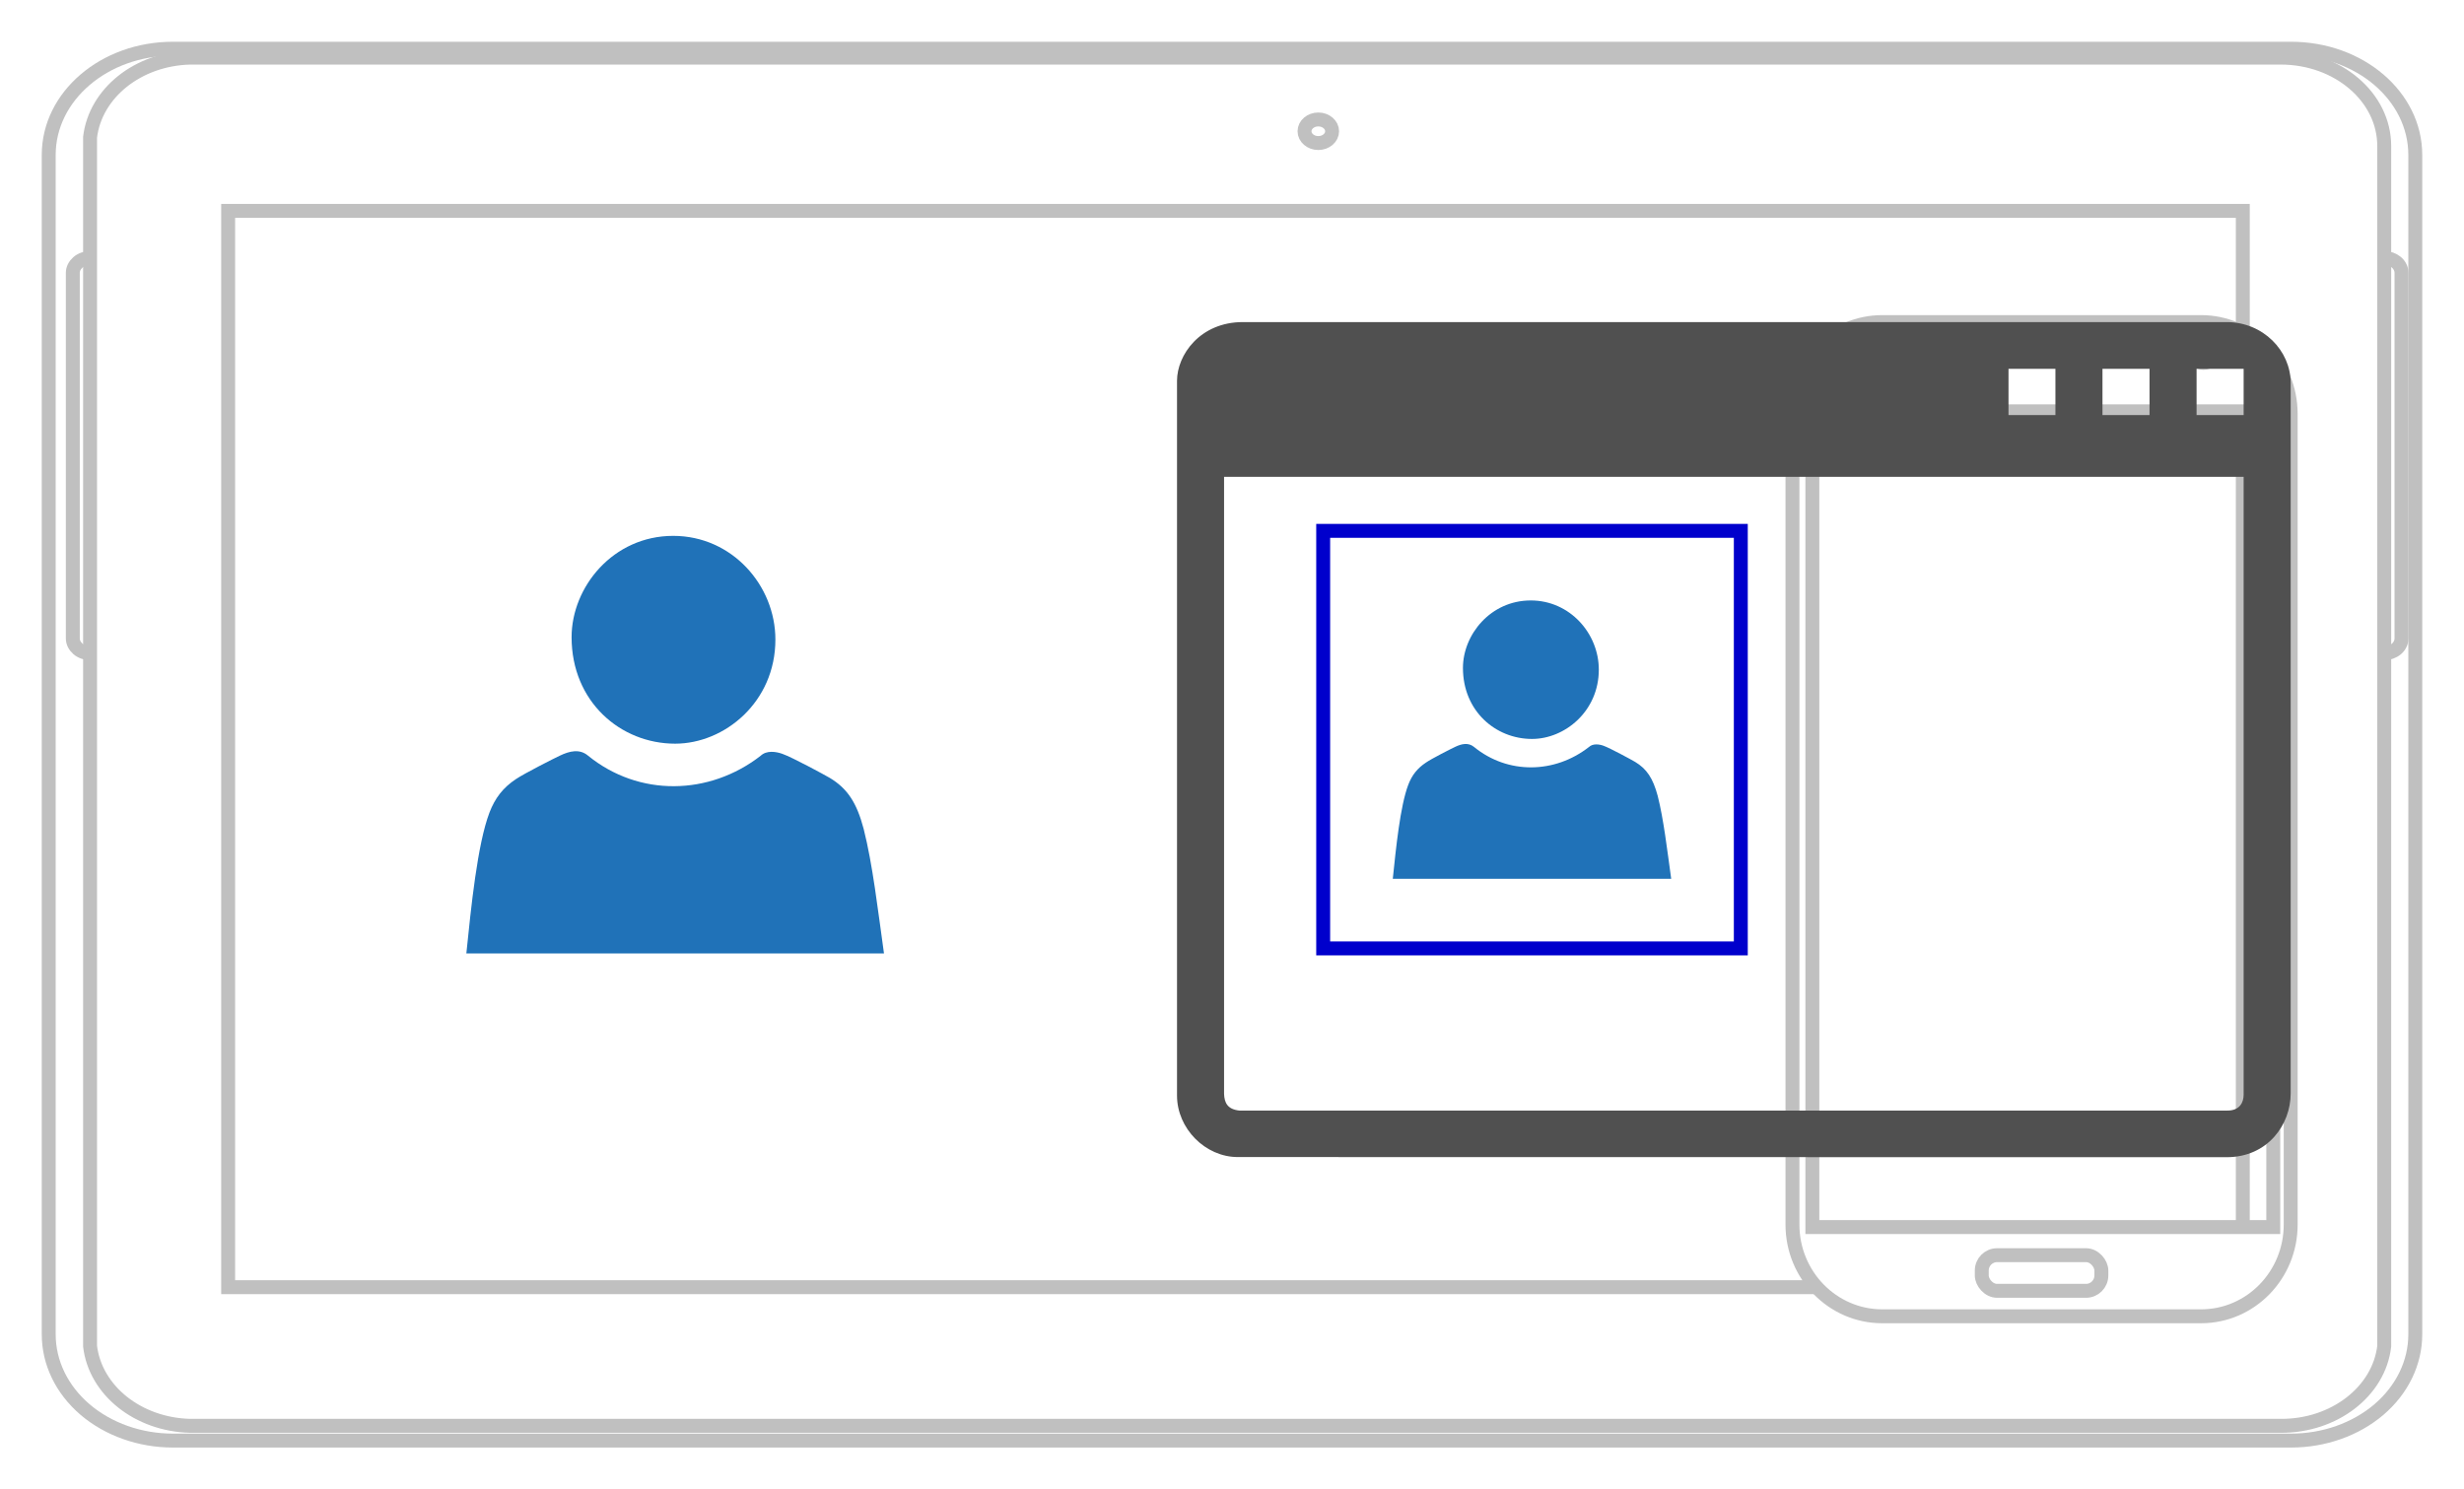 <?xml version="1.0" encoding="UTF-8"?>
<!DOCTYPE svg PUBLIC "-//W3C//DTD SVG 1.1//EN" "http://www.w3.org/Graphics/SVG/1.1/DTD/svg11.dtd">
<svg xmlns="http://www.w3.org/2000/svg" xmlns:xlink="http://www.w3.org/1999/xlink" version="1.1" width="177" height="107" viewBox="-0.5 -0.5 177 107" content="&lt;mxfile host=&quot;Electron&quot; modified=&quot;2021-04-12T09:43:10.873Z&quot; agent=&quot;5.0 (X11; Linux x86_64) AppleWebKit/537.36 (KHTML, like Gecko) draw.io/14.5.1 Chrome/89.0.439.82 Electron/12.0.1 Safari/537.36&quot; version=&quot;14.5.1&quot; etag=&quot;qiUBY9fsqTXc7wsvAnqP&quot; type=&quot;device&quot;&gt;&lt;diagram id=&quot;YhxEHxBvL0rX_cCCa2y0&quot;&gt;7Vffb5swEP5r8ooAhx95XNJ2e9ikSXnY4+SAA1aNzzJOk+yvnx1sAoGWVmXVJg0kgs9357vvu7PDAm2q02eJRfkNcsIWoZ+fFuhuEYYBinz9YyTnRpIGcSMoJM2t0lWwpb+IFVq74kBzUvcUFQBTVPSFGXBOMtWTYSnh2FfbA+uvKnBBBoJthtlQ+oPmqrTSwPevE18ILUq7dOoSrrBTtoK6xDkcOyJ0v0AbCaCat+q0IcyA53Bp7B6emW0Dk4Sr1xiEjcETZgebm41LnV2yhYSDsGpEKnIagxjvnLo/DCFoE9MVQaAiSp61inUUO1bPjmQ7PnagTays7KDaKmJLZ9H6vmasX2zS4wCgaQBM1lST/xXvCPsONVUUuJ7agVJQLdDaKXxitDATCoSWlqrSi94F+rVl2deDHNclye2gVhIe2yKyusIsXJ0K0zwe5rkEmnsa4rA12AADeYkOZb65jV8qNRFNaBykcbh+lrYuPeE4PR8C//JfgV+UwMnLBLwHbGcQRl4YoyBK0tUyQXEa9Vtj5cVLvZskgXsOOgVFnrNdaooiNCQuCbyeE/R+GqNpGgVQroi8f9JQ1JPEdNnrAc41DVrIboohI8Z5pxjeWC1wUIxyvYo7MEwQ2Kq0zm+LA/Z7mhHvUBNZX55aZ08Z61RH6CfhOp2nOlB/o0TRkP2RPkUztGn8EcfEy8mngeePdMMAgnQEgngGCJKPLvGbQop8c/9tpa95zYhQtYeFYNq3WfJnQTiRNHOxrnH2aKqD57cZAledDB8u12tbJZ48tf5UJaT/N7tZNrtnGHQGkTdo91X3SuNB74cjjIczML6aZvxYUkW2AmdmfNSA9XnFtWig3tOT4X2iMwZ/Mnx9bTYv9EyXCetkDhL8WxKWkyTMdAbp4fUz6DLX+ZhE978B&lt;/diagram&gt;&lt;/mxfile&gt;"><defs><filter id="dropShadow"><feGaussianBlur in="SourceAlpha" stdDeviation="1.7" result="blur"/><feOffset in="blur" dx="3" dy="3" result="offsetBlur"/><feFlood flood-color="#3D4574" flood-opacity="0.4" result="offsetColor"/><feComposite in="offsetColor" in2="offsetBlur" operator="in" result="offsetBlur"/><feBlend in="SourceGraphic" in2="offsetBlur"/></filter></defs><g filter="url(#dropShadow)"><path d="M 35 -26.08 C 35 -28.44 35.8 -30.71 37.23 -32.39 C 38.66 -34.06 40.6 -35 42.63 -35 L 127.37 -35 C 131.59 -35 135 -31.01 135 -26.08 L 135 126.08 C 135 131.01 131.59 135 127.37 135 L 42.63 135 C 40.6 135 38.66 134.06 37.23 132.39 C 35.8 130.71 35 128.44 35 126.08 Z Z M 46.02 -22.11 L 46.02 122.61 L 123.35 122.61 L 123.35 -22.11 Z" fill="#ffffff" stroke="#c0c0c0" stroke-miterlimit="10" transform="rotate(270,85,50)" pointer-events="all"/><ellipse cx="129.07" cy="56.2" rx="0.847" ry="0.991" fill="#ffffff" stroke="#c0c0c0" transform="rotate(270,85,50)" pointer-events="all"/><path d="M 36.06 -24.84 C 36.15 -28.58 38.6 -31.65 41.78 -32.03 L 128.64 -32.03 C 131.82 -31.65 134.27 -28.58 134.36 -24.84 L 134.36 125.34 C 134.36 129.44 131.52 132.77 128.01 132.77 L 41.78 132.77 C 38.52 132.39 36.04 129.17 36.06 125.34 Z" fill="none" stroke="#c0c0c0" stroke-miterlimit="10" transform="rotate(270,85,50)" pointer-events="all"/><path d="M 91.57 -32.03 C 91.57 -32.35 91.68 -32.67 91.88 -32.9 C 92.08 -33.13 92.35 -33.27 92.63 -33.27 L 118.9 -33.27 C 119.18 -33.27 119.45 -33.13 119.65 -32.9 C 119.85 -32.67 119.96 -32.35 119.96 -32.03" fill="none" stroke="#c0c0c0" stroke-miterlimit="10" transform="rotate(270,85,50)" pointer-events="all"/><path d="M 91.57 132.77 C 91.57 133.1 91.68 133.41 91.88 133.65 C 92.08 133.88 92.35 134.01 92.63 134.01 L 118.9 134.01 C 119.18 134.01 119.45 133.88 119.65 133.65 C 119.85 133.41 119.96 133.1 119.96 132.77" fill="none" stroke="#c0c0c0" stroke-miterlimit="10" transform="rotate(270,85,50)" pointer-events="all"/><path d="M 125.26 26.24 C 125.26 22.59 128.15 19.64 131.71 19.64 L 154.61 19.64 C 158.17 19.64 161.05 22.59 161.05 26.24 L 161.05 84.48 C 161.05 88.12 158.17 91.07 154.61 91.07 L 131.71 91.07 C 128.15 91.07 125.26 88.12 125.26 84.48 Z Z M 126.69 26.05 L 126.69 84.66 L 159.8 84.66 L 159.8 26.05 Z" fill="#ffffff" stroke="#c0c0c0" stroke-miterlimit="10" pointer-events="all"/><ellipse cx="137.25" cy="21.11" rx="0.537" ry="0.549" fill="#ffffff" stroke="#c0c0c0" pointer-events="all"/><rect x="138.86" y="86.68" width="8.59" height="2.56" rx="1.1" ry="1.1" fill="#ffffff" stroke="#c0c0c0" pointer-events="all"/><rect x="139.04" y="20.92" width="8.05" height="0.92" rx="0.37" ry="0.37" fill="#ffffff" stroke="#c0c0c0" pointer-events="all"/><ellipse cx="148.53" cy="21.11" rx="0.537" ry="0.549" fill="#ffffff" stroke="#c0c0c0" pointer-events="all"/><ellipse cx="150.32" cy="21.11" rx="0.537" ry="0.549" fill="#ffffff" stroke="#c0c0c0" pointer-events="all"/><ellipse cx="154.79" cy="21.84" rx="0.716" ry="0.733" fill="#ffffff" stroke="#c0c0c0" pointer-events="all"/><rect x="30" y="35" width="30" height="30" fill="none" stroke="none" pointer-events="all"/><path d="M 45 49.93 C 41.07 49.93 37.56 46.91 37.56 42.28 C 37.56 38.68 40.53 35 44.86 35 C 49.09 35 52.2 38.56 52.2 42.45 C 52.2 46.95 48.54 49.93 45 49.93 Z M 30 65 C 30.34 61.69 30.79 57.17 31.66 54.88 C 32.06 53.84 32.63 53.09 33.57 52.47 C 34.18 52.06 36.33 50.97 36.72 50.79 C 37.41 50.46 38.13 50.28 38.74 50.79 C 42.39 53.76 47.44 53.67 51.14 50.8 C 51.57 50.39 52.25 50.5 52.7 50.66 C 53.41 50.91 55.68 52.14 56.11 52.39 C 57.37 53.15 58.04 54.16 58.54 56.05 C 59.19 58.61 59.56 61.87 60 65 Z" fill="#2072b8" stroke="none" pointer-events="all"/><rect x="81.05" y="19.64" width="80" height="60" fill="none" stroke="none" pointer-events="all"/><path d="M 140.78 26.32 L 144.15 26.32 L 144.15 23 L 140.78 23 Z M 147.53 26.32 L 150.91 26.32 L 150.91 23 L 147.53 23 Z M 154.29 26.32 L 157.67 26.32 L 157.67 23 L 154.29 23 Z M 156.51 76.29 C 157.37 76.29 157.67 75.73 157.67 75.15 L 157.67 30.76 L 84.43 30.76 L 84.43 75.08 C 84.45 75.72 84.67 76.2 85.53 76.29 Z M 81.05 75.21 L 81.05 23.86 C 81.05 22.01 82.7 19.64 85.78 19.64 L 156.45 19.64 C 159.07 19.64 161.05 21.7 161.05 24.01 L 161.05 75.06 C 161.05 77.29 159.41 79.64 156.45 79.64 L 85.42 79.63 C 83.08 79.63 81.05 77.58 81.05 75.21 Z" fill="#505050" stroke="none" pointer-events="all"/><rect x="96.55" y="39.64" width="20" height="20" fill="none" stroke="none" pointer-events="all"/><path d="M 106.55 49.59 C 103.93 49.59 101.59 47.58 101.59 44.49 C 101.59 42.1 103.57 39.64 106.46 39.64 C 109.28 39.64 111.35 42.02 111.35 44.61 C 111.35 47.6 108.91 49.59 106.55 49.59 Z M 96.55 59.64 C 96.78 57.43 97.08 54.42 97.66 52.89 C 97.92 52.2 98.31 51.7 98.93 51.29 C 99.33 51.01 100.77 50.28 101.03 50.16 C 101.49 49.94 101.97 49.83 102.38 50.16 C 104.81 52.15 108.18 52.09 110.64 50.17 C 110.93 49.9 111.39 49.97 111.69 50.08 C 112.16 50.25 113.67 51.07 113.96 51.24 C 114.79 51.74 115.24 52.41 115.58 53.68 C 116.01 55.38 116.26 57.56 116.55 59.64 Z" fill="#2072b8" stroke="none" pointer-events="all"/><rect x="91.55" y="34.64" width="30" height="30" fill="none" stroke="#0000cc" pointer-events="all"/></g></svg>